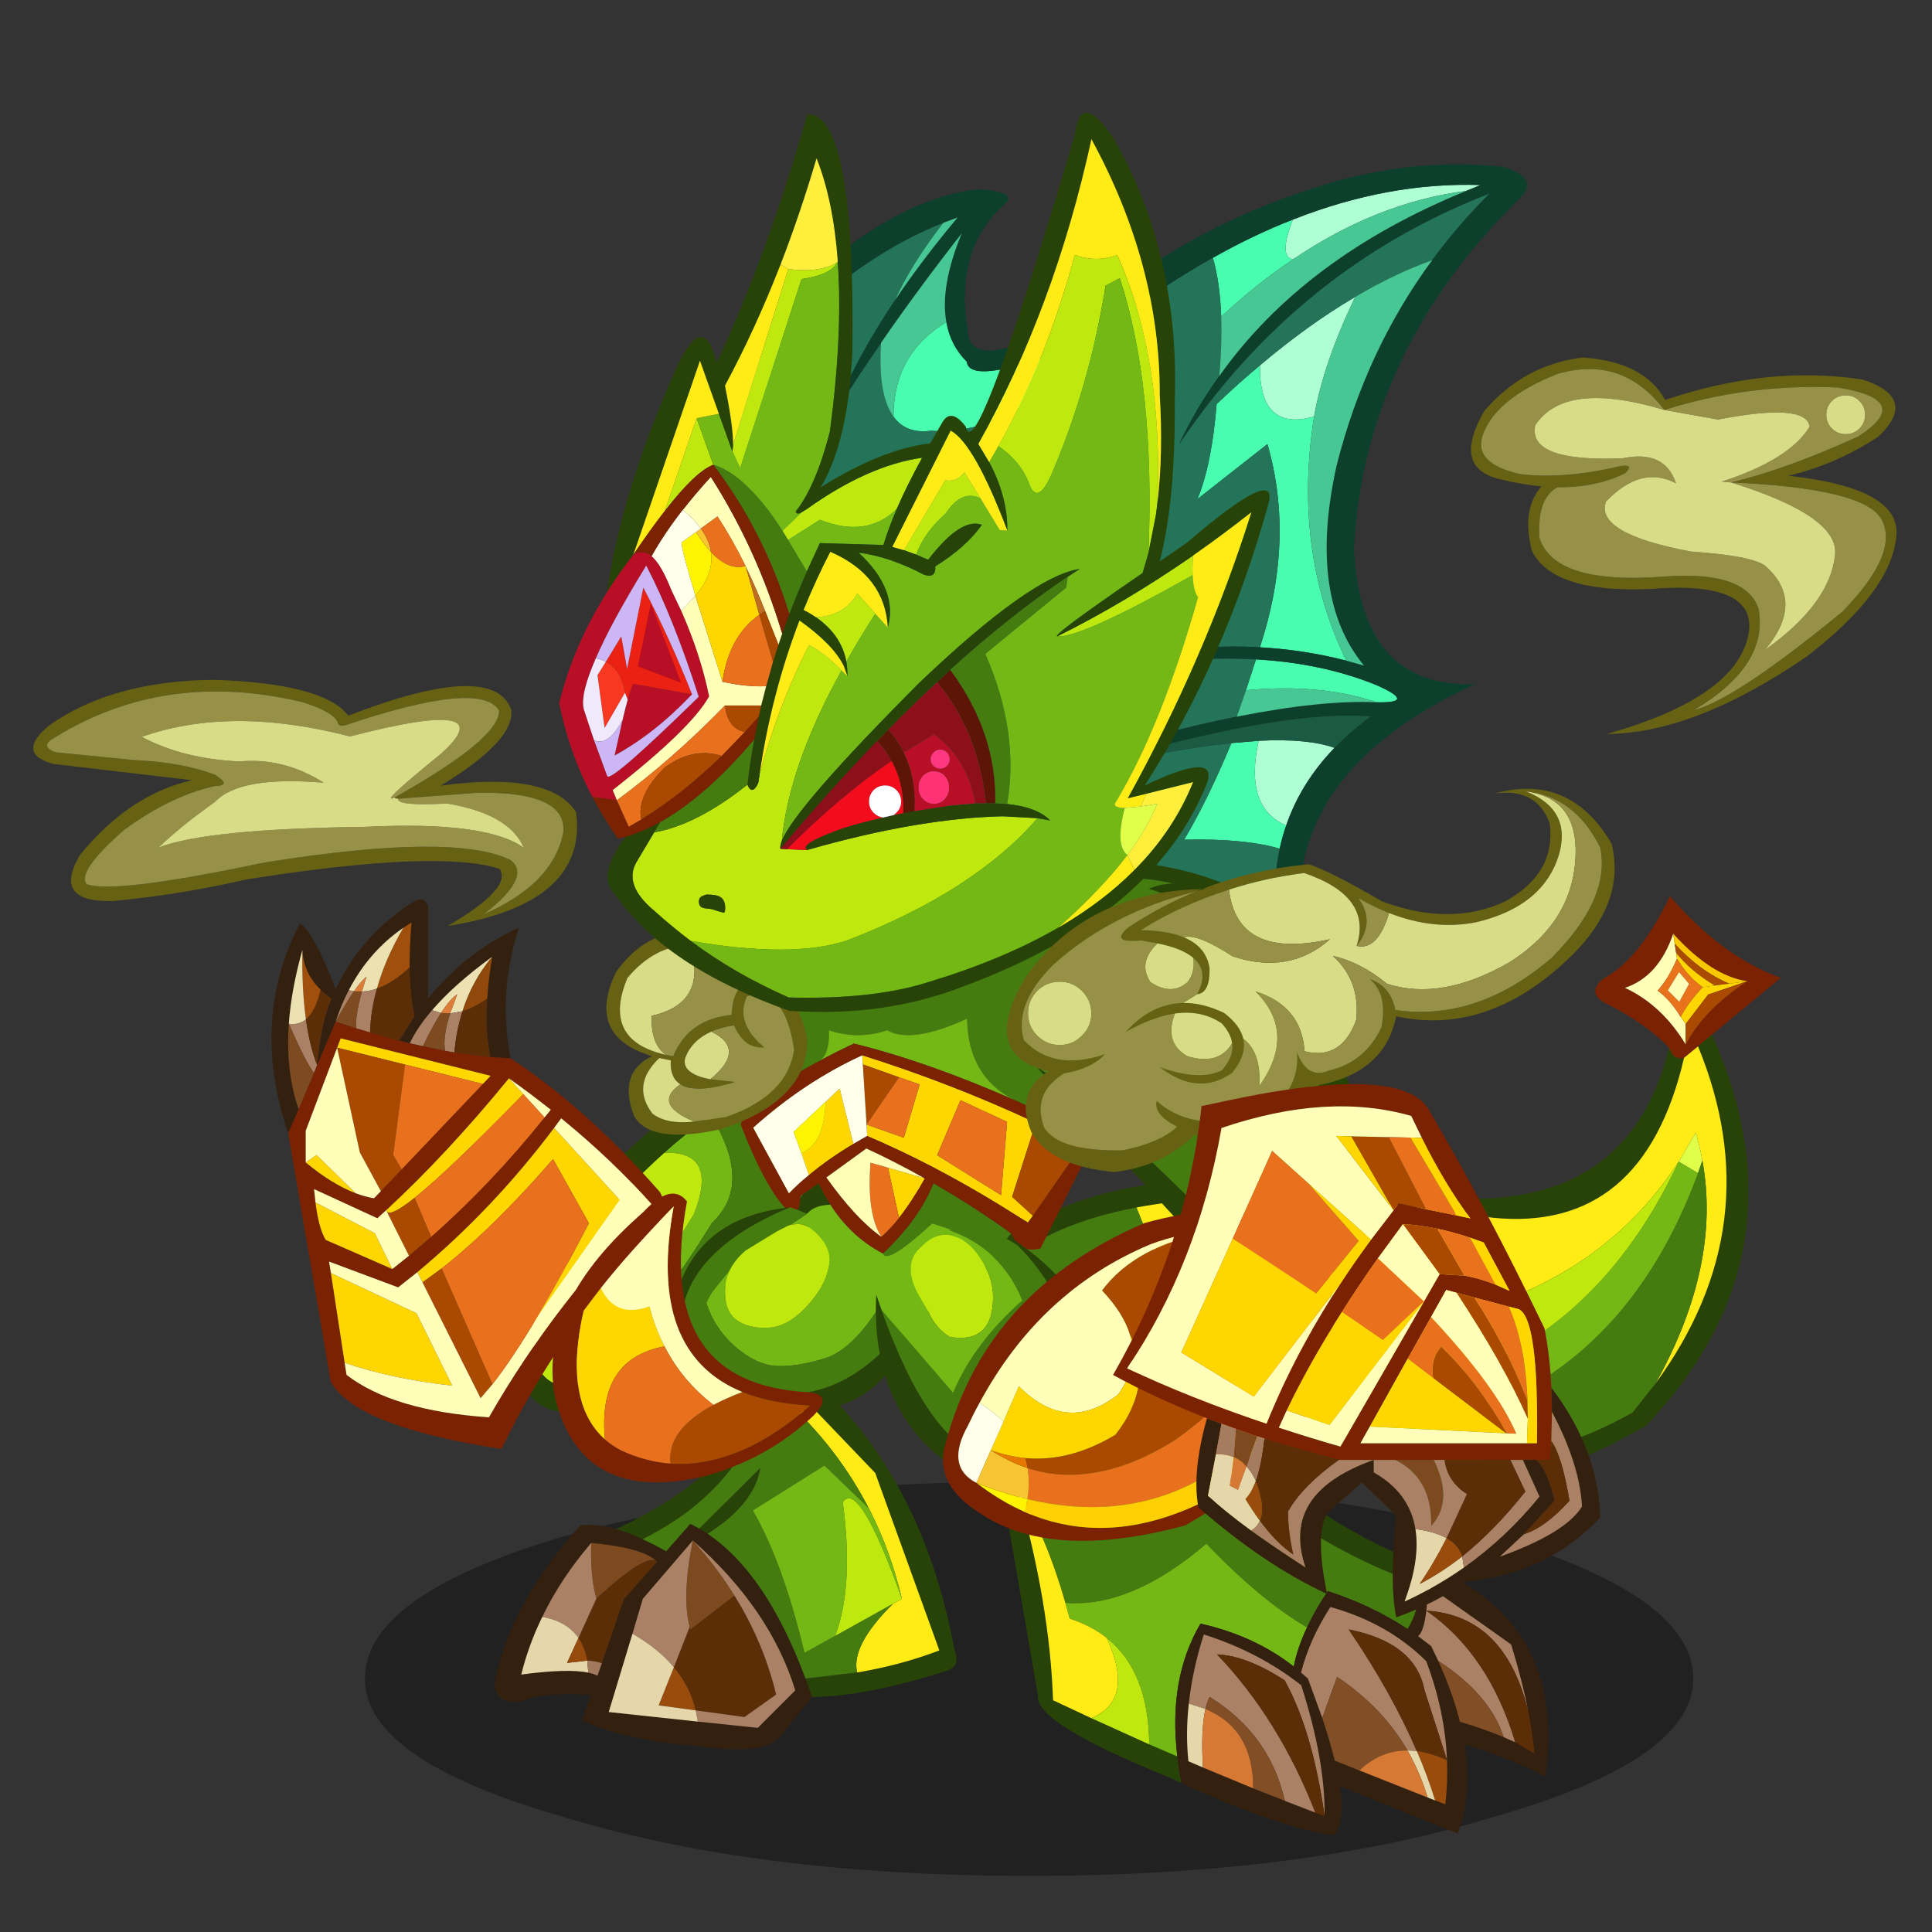 <svg xmlns:ffdec="https://www.free-decompiler.com/flash" xmlns:xlink="http://www.w3.org/1999/xlink" ffdec:objectType="frame" height="90" width="90" xmlns="http://www.w3.org/2000/svg"><rect width="100%" height="100%" fill="#333333" stroke="none"/><use ffdec:characterId="31" height="82.15" transform="translate(-.95 5.25)" width="91.05" xlink:href="#a"/><defs><g id="a" transform="translate(.95 -5.25)"><use ffdec:characterId="1" height="9.8" transform="matrix(1.115 0 0 1.875 16.996 69.012)" width="55.5" xlink:href="#b"/><use ffdec:characterId="6" height="145.25" transform="translate(1.55 14.956) scale(.194)" width="457.3" xlink:href="#c"/><use ffdec:characterId="8" height="140.85" transform="translate(46.45 41.75) scale(.194)" width="188.15" xlink:href="#d"/><use ffdec:characterId="10" height="184" transform="translate(33.55 7.65) scale(.194)" width="193.75" xlink:href="#e"/><use ffdec:characterId="12" height="92.1" transform="translate(23.85 47.9) scale(.194)" width="86.3" xlink:href="#f"/><use ffdec:characterId="14" height="112.4" transform="translate(34.15 40) scale(.194)" width="120.8" xlink:href="#g"/><use ffdec:characterId="16" height="48.75" transform="translate(28.25 43.4) scale(.194)" width="48.25" xlink:href="#h"/><use ffdec:characterId="20" height="215.95" transform="translate(26.05 5.25) scale(.194)" width="170.6" xlink:href="#i"/><use ffdec:characterId="22" height="119.55" transform="translate(46.9 36.75) scale(.194)" width="145.95" xlink:href="#j"/><use ffdec:characterId="24" height="131.95" transform="translate(12.65 41.9) scale(.194)" width="94.25" xlink:href="#k"/><use ffdec:characterId="26" height="133.45" transform="translate(23.05 55.6) scale(.194)" width="110.85" xlink:href="#l"/><use ffdec:characterId="28" height="149.95" transform="translate(40.8 56.4) scale(.194)" width="161.45" xlink:href="#m"/><use ffdec:characterId="30" height="128.05" transform="translate(51.85 50.5) scale(.194)" width="117" xlink:href="#n"/></g><g id="c" transform="translate(0 8.75)"><use ffdec:characterId="3" height="90.4" transform="translate(345.25)" width="102.15" xlink:href="#o"/><use ffdec:characterId="5" height="59.1" transform="translate(0 77.4)" width="130.55" xlink:href="#p"/></g><g id="q" fill-rule="evenodd"><path d="M3.2 12.8Q12.8 1.7 26.8 0q14.75 1 19.8 10.2Q71.45 1.8 94 5.3q13.55 4.4 3.8 13.7-10.2 6.7-21.6 9.4 27.35 3 25.9 14.7-1.35 13.2-21.5 28.7-26.9 18.45-48 18.6 30.9-8.7 34-23.8 2.45-13.2-23.8-11-23.25.95-28.2-9.2-2.55-9.95 2.3-15.45-4.8-.45-10.1-1.75-11.5-2.8-3.6-16.4m17.6 18.35q-4.95 2.5-4.4 12.05 3.45 11.45 30 9.4 19.35-1.45 22.6 7.6 2.6 13.7-15.45 24.45Q63.5 82.1 89.2 61q13.65-14.1 9.4-22-3.85-7.6-36.2-9 13-3.05 30.5-11 13.8-8.8-4.9-11.8-21.5-.95-41.6 5.4Q36.25-.7 20.6 4 6 9.8 2.8 18.6q-2.35 6.85 9 9.4 9.55 1.2 22-1.45 6.1-1.6 3.2 1.25-7 3.45-16.2 3.35" fill="#676213"/><path d="M20.8 31.15q9.2.1 16.2-3.35 2.9-2.85-3.2-1.25-12.45 2.65-22 1.45-11.35-2.55-9-9.4Q6 9.8 20.6 4q15.65-4.7 25.8 8.6Q66.5 6.25 88 7.2q18.7 3 4.9 11.8-17.5 7.95-30.5 11 32.35 1.4 36.2 9 4.25 7.9-9.4 22-25.7 21.1-35.65 23.65Q71.6 73.9 69 60.2q-3.25-9.05-22.6-7.6-26.55 2.05-30-9.4-.55-9.55 4.4-12.05m73.8-17.4q0-1.95-1.35-3.3-1.35-1.35-3.3-1.35-1.95 0-3.3 1.35-1.35 1.35-1.35 3.3 0 1.95 1.35 3.3 1.35 1.35 3.3 1.35 1.95 0 3.3-1.35 1.35-1.35 1.35-3.3M52.8 46.6q14.6 1 17.8 3.4 9.75 8.55 0 20.2 15.55-11.05 16.8-22.8 1.05-9.3-25-17.4l-2.2-.2q16.3-5.3 21.1-13.2-.8-5.8-22-1.7l-12.9-2.3q-23.95-7.2-31 3.7-1.8 8.85 21 7.9 10.1-2.1 12.8 6-8.4-4.4-16.8 4.4-2.75 7.65 20.4 12" fill="#979147"/><path d="M94.6 13.75q0 1.95-1.35 3.3-1.35 1.35-3.3 1.35-1.95 0-3.3-1.35-1.35-1.35-1.35-3.3 0-1.95 1.35-3.3Q88 9.1 89.95 9.1q1.95 0 3.3 1.35 1.35 1.35 1.35 3.3M52.8 46.6q-23.15-4.35-20.4-12 8.4-8.8 16.8-4.4-2.7-8.1-12.8-6-22.8.95-21-7.9 7.05-10.9 31-3.7l12.9 2.3q21.2-4.1 22 1.7-4.8 7.9-21.1 13.2l2.2.2q26.05 8.1 25 17.4-1.25 11.75-16.8 22.8 9.75-11.65 0-20.2-3.2-2.4-17.8-3.4" fill="#d9dc86"/></g><g id="r" fill-rule="evenodd"><path d="M86.85 28.2q25.15-14.1 25-20.8-4.3-7.45-36.6 3.4-2.05.7-2.2-.8-1.45-2.5-8.6-4.7-32.85-7.75-59.2 8.5-3.95 2.1.1 3.6l19.2 1.9q11.2.5 19.1 3.5 4.15 2.6 0 2.7Q33.1 27.8 21.85 36q-11.55 10.1-9 13.1 6.6 2.3 41.05-4.9l2.05-.4q45.25-7.2 58.7-.5 5.1 4.05-6.4 12.95 16.45-7.15 19-19.45 1.2-9.95-20.4-9.7l-19.2 1.45q-1.1-.05-.8-.35M3.75 11Q18.85.25 43.35 0q26.35.85 32.3 8.6 34.7-13.4 39.1-1.5 1.1 7.35-16.9 18.3 26.25-3.5 32.5 6.4 2.85 22-30.8 27.3 15.65-9.2 12.4-13.7-14.4-4.75-60.3 2.45l-.55.1-.45.1Q34.6 51.7 19.25 53.1q-14.9.45-8-11.1 11.85-14.5 26.9-17.9l-33.3-3.9q-9.15-2.45-1.1-9.2" fill="#676213"/><path d="m87.65 28.55 19.2-1.45q21.6-.25 20.4 9.7-2.55 12.3-19 19.45 11.5-8.9 6.4-12.95-13.45-6.7-58.7.5l-2.05.4q-34.45 7.2-41.05 4.9-2.55-3 9-13.1 11.25-8.2 21.8-10.5 4.15-.1 0-2.7-7.9-3-19.1-3.5l-19.2-1.9q-4.05-1.5-.1-3.6Q31.6-2.45 64.45 5.3q7.15 2.2 8.6 4.7.15 1.5 2.2.8 32.3-10.85 36.6-3.4.15 6.7-25 20.8-4.4 2.1 11-10.4 15.5-13.9-21.8-4.2-28.65-7.45-50 .1 10 5.3 23.5 5.9 10.5-1 20.2 5.1-20.2-1.7-26.1 4.6-8.25 5.85-13.6 11 11.25-4.5 49.6-5 29.25-1.45 38.15 5.05-3.45-8.15-18.45-10.65-12.2.65-11.7-1.15" fill="#979147"/><path d="M86.85 28.2q-.3.3.8.35-.5 1.8 11.7 1.15 15 2.5 18.45 10.65-8.9-6.5-38.15-5.05-38.35.5-49.6 5 5.35-5.15 13.6-11 5.9-6.3 26.1-4.6-9.7-6.1-20.2-5.1-13.5-.6-23.5-5.9 21.35-7.55 50-.1 37.3-9.7 21.8 4.2-15.4 12.5-11 10.4" fill="#d9dc86"/></g><g id="s" fill-rule="evenodd"><path d="M161.35 36.4q-5.55-5.9-15.8-11-3.85-2.4 0-5.6 8.7-4.6 16-19.8 12.5 14.5 26.6 19.6l-16.5 13.65-3.35 2.8-3.35 2.75q-2.55.7-3.6-2.4m1-27.4q-3.5 10.3-11.6 13 8.85 4.1 14.6 13.6 4.35-8.35 14.8-15.2-8.55-1.2-17.8-11.4" fill="#7b2203"/><path d="m163.05 13.6.2 1.35V15q-2.1 4.9-4.65 7.65 3.05 2.25 5.55 6.35l1.2 1.65v4.95q-5.75-9.5-14.6-13.6 8.1-2.7 11.6-13l.35 2.4.35 2.2" fill="#ffffb8"/><path d="m162.7 11.4-.35-2.4q9.25 10.2 17.8 11.4l-4.35.6q-7.1-3-13.1-9.6" fill="#f7c700"/><path d="m163.05 13.6-.35-2.2q6 6.6 13.1 9.6l-3.5.45q-5.85-3.55-9.25-7.85" fill="#ab4a01"/><path d="M163.25 15v-.05l-.2-1.35q3.4 4.3 9.25 7.85l-2.9.4q-3.45-2.5-5.75-6.2l-.4-.65" fill="#ffd600"/><path d="M164.15 29q-2.5-4.1-5.55-6.35 2.55-2.75 4.65-7.65l.4.65q2.3 3.7 5.75 6.2-3.7 4.05-5.25 7.15m2-7.95-2.4-2.85-2.7 4.4 2.75 2.75 2.35-4.3" fill="#e9721c"/><path d="m166.15 21.05-2.35 4.3-2.75-2.75 2.7-4.4 2.4 2.85" fill="#ffffb9"/><path d="m165.35 30.65-1.2-1.65q1.55-3.1 5.25-7.15l2.9-.4 3.5-.45 4.35-.6-9.4 3.2-5.4 7.05" fill="#ffd602"/><path d="M165.35 35.6v-4.95l5.4-7.05 9.4-3.2q-10.45 6.85-14.8 15.2" fill="#aa4900"/><path d="M161.35 36.4q1.05 3.1 3.6 2.4-9.8 42.05-46 38.4-53.75-8.5-85.5-2.45Q13 78.6 1.7 88.5L0 84.55q25.3-23.4 93.35-14.15 56.9 11.25 68-34m6.95-.35 3.35-2.8Q195 85.6 156.15 126.8l-.4.4-8 4.35q-30.95 15.1-65.2 5.65l-67.8-21.85-4.95-7.75q22.8 5.25 41.45 11.35 16 5.2 28.9 11.05 37.35 13.7 72.4-6l5.55-7q27.85-38.1 10.2-80.95" fill="#284308"/><path d="m164.95 38.8 3.35-2.75Q185.95 78.9 158.1 117q15.85-28.45 11.25-53.5-.6-3.4-1.6-6.7l-4.1 6.95Q130.85 114 44.5 102.15l-11.05-27.4q31.75-6.05 85.5 2.45 36.2 3.65 46-38.4" fill="#ffec15"/><path d="m163.65 63.75 4.1-6.95q1 3.3 1.6 6.7l-1.05 3-4.65-2.75" fill="#dfff49"/><path d="M9.8 107.6 1.7 88.5Q13 78.6 33.45 74.75l11.05 27.4 6.75 16.75v.05Q32.6 112.85 9.8 107.6m159.55-44.1q4.6 25.05-11.25 53.5l-5.55 7q-35.05 19.7-72.4 6 65.25-1.3 88.15-63.5l1.05-3" fill="#457c10"/><path d="M168.3 66.5q-22.9 62.2-88.15 63.5-12.9-5.85-28.9-11.05v-.05q80.6 12.6 112.4-55.15l4.65 2.75" fill="#73b815"/><path d="m51.25 118.9-6.75-16.75q86.35 11.85 119.15-38.4-31.8 67.75-112.4 55.15" fill="#bfe90e"/></g><g id="t" fill-rule="evenodd"><path d="M137.55 22.85q-3.55-.55-.05-9.55 22.95-9.05 45.1-8.3l-3.45 1.4q-21.4 2.75-41.6 16.45M129.6 48.3q11.65-9.85 22.9-16.45-7.6 15.7-9.9 28.75-13.2 3.7-13-12.3m-.3 90.15q11.85-.6 18.2 1.7-8.1 8.4-11.6 18.65-10.15-4.4-6.6-20.35" fill="#afffd5"/><path d="M137.5 13.3q-3.5 9 .05 9.55-8.75 5.85-17.25 13.75-.3-8.2-2-14.15h.05Q128 17 137.5 13.3M54.3 37.9q1 5.65 4.9 9.5.7 6.55 30.4-5.4-18.75 23.45-39 22-6 .8-9-3.4.05-15.1 12.7-22.7m75.3 78.1q8.45-25.85 1.8-48.8l-16.8 13.2q3.45-8.35 4.6-22.8 5.25-5 10.4-9.3-.2 16 13 12.3-5.1 32.3 7.75 58.6-10.15-2.6-20.75-3.2m-6.85 23 6.55-.55q-3.55 15.95 6.6 20.35-.95 2.7-1.55 5.55-8.6-2.5-22.95-2.15 5.65-9.5 11.35-23.2m3.5-12.7 2.4-7.4q15.85.9 28.75 6.1 10.2 4.45.2 4.2-13.35-4.55-31.35-2.9" fill="#48fcb0"/><path d="M118.3 22.45q1.7 5.95 2 14.15.2 6.45-.45 14.25-5.55 7.7-9.65 16.35Q138.8 24.8 184.8 7q-7.4 7.35-13.5 15.6l-.35.45q-9.1 3.25-18.45 8.8-11.25 6.6-22.9 16.45-5.15 4.3-10.4 9.3-1.15 14.45-4.6 22.8l16.8-13.2q6.65 22.95-1.8 48.8h-.1q-28.15-1.6-59.6 11 33.2-9.6 58.75-8.1l-2.4 7.4-2.2 6.35q-17.75 3.55-40.85 10.6l-1.9 3.5-3.2 1 3.05-.75.2-.05q24.9-6.25 41.4-7.95-5.7 13.7-11.35 23.2 14.35-.35 22.95 2.15-1.9 8.85-.75 19Q18.15 169 .9 56.95q25.3-32.15 52.7-42.9-7.75 10-11.6 18.55-9.75 14.55-15 28 5.35-8.65 11.6-17.65-.75 12.5 3 17.65 3 4.2 9 3.4 20.25 1.45 39-22 14.5-11.6 28.7-19.55" fill="#237458"/><path d="M179.15 6.4 182.6 5q-22.15-.75-45.1 8.3-9.5 3.7-19.15 9.15h-.05Q104.1 30.4 89.6 42q-29.7 11.95-30.4 5.4-3.9-3.85-4.9-9.5-1.55-8.6 3.7-21.3Q47.5 30 38.75 42.7l-.15.25q-6.25 9-11.6 17.65 5.25-13.45 15-28 6.5-9.65 15-19.8l-3.4 1.25Q26.2 24.8.9 56.95L0 50.6Q33.6 9.05 62 6q10.35.7 5.8 4-11.45 10.8-8.4 29.6-.1 12.3 30.8-5 22.15-19.8 55.8-30 21.3-6.2 42-4 9.3 2.9 3.6 8-36.9 36.4-39.4 83.6 1.55 33.8 29.2 32.6-46.3 21.15-41.95 59.2l-5.85-.65q-1.15-10.15.75-19 .6-2.85 1.55-5.55 3.5-10.25 11.6-18.65 3.85-4 8.7-7.55-23.6-1.85-74.9 14.15l1.9-3.5q23.1-7.05 40.85-10.6 20.4-4.05 33.55-3.45 10 .25-.2-4.2-12.9-5.2-28.75-6.1-25.55-1.5-58.75 8.1 31.45-12.6 59.6-11h.1q10.6.6 20.75 3.2l4.25 1.2q-13.6-16.45-6.6-48 7-27.7 22.95-49.35l.35-.45q6.1-8.25 13.5-15.6-46 17.8-74.6 60.2 4.1-8.65 9.65-16.35Q140.1 22.3 179.15 6.4" fill="#0d3f2d"/><path d="M137.55 22.85q20.2-13.7 41.6-16.45-39.05 15.9-59.3 44.45.65-7.8.45-14.25 8.5-7.9 17.25-13.75m14.95 9q9.35-5.55 18.45-8.8Q155 44.7 148 72.4q-7 31.55 6.6 48l-4.25-1.2q-12.85-26.3-7.75-58.6 2.3-13.05 9.9-28.75m-98.9-17.8L57 12.8q-8.5 10.15-15 19.8 3.85-8.55 11.6-18.55m-15 28.9.15-.25Q47.5 30 58 16.6q-5.25 12.7-3.7 21.3-12.65 7.6-12.7 22.7-3.75-5.15-3-17.65m85.45 89.7 2.2-6.35q18-1.65 31.35 2.9-13.15-.6-33.55 3.45" fill="#46c793"/><path d="m81.35 146.95-.05-.2q51.3-16 74.9-14.15-4.85 3.55-8.7 7.55-6.35-2.3-18.2-1.7l-6.55.55q-16.5 1.7-41.4 7.95" fill="#1b5b44"/></g><g id="u" fill-rule="evenodd"><path d="M11.3 85.75q16.6-15.4 32.35-41.05 6.05-15.25-7.1-14.8 5.35-4.8 11.2-8.95 10.2 16.55.3 25.75-12.85 20.95-28.6 37.6l-5.7 1.9-2.45-.45" fill="#73b815"/><path d="M36.55 29.9q13.15-.45 7.1 14.8Q27.9 70.35 11.3 85.75q-8.1-2.5-5.85-16.85 13.2-23.05 31.1-39" fill="#bfe90e"/><path d="m11.3 85.75 2.45.45 5.7-1.9q27.05-10.65 55.6-51.6 5.5-26.75-14.6-19.8-6.6 3.65-12.7 8.05-5.85 4.15-11.2 8.95-17.9 15.95-31.1 39Q3.2 83.25 11.3 85.75M77.25 41.9Q9.35 117.4.3 79.4-4.45 48.6 62.45 1.9q38.55-10.8 14.8 40" fill="#284308"/><path d="M19.45 84.3q15.75-16.65 28.6-37.6 9.9-9.2-.3-25.75 6.1-4.4 12.7-8.05 20.1-6.95 14.6 19.8-28.55 40.95-55.6 51.6" fill="#457c10"/></g><g id="v" fill-rule="evenodd"><path d="M6.95 57.4Q-3.35 23.45 20 10.8q82.1-12.85 95-.6 9.45 6.4-33.2 54.4-7.25-3.55-14.15-6.6-11.3-5.7-11.45-19.6-13.4 6.15-19.2 2.8-7 2.35-14 0 .2 5.6-2.2 7.35l-.5.25q-8.65 4.6-13.35 8.6M62.6 95.25q-3.2-4.2-14.8-7.65-10.9 10-11.8 7.2 8.8-8.4 12.1-16.85 9.45 5.4 18.7 12.05l-4.2 5.25" fill="#457c10"/><path d="M20.8 48.55q2.4-1.75 2.2-7.35 7 2.35 14 0 5.8 3.35 19.2-2.8.15 13.9 11.45 19.6-21-9.25-38.65-13.6-4.5 2.1-8.2 4.15M17.05 86.3q1.65-3.1 6.35-3.2 4.9 7.7 12.6 11.7.9 2.8 11.8-7.2 11.6 3.45 14.8 7.65-28.15 32.95-45.55-8.95" fill="#73b815"/><path d="M32.05 63.85 41 67l3.8-12.8-4.95-1.7-8.7-3.1-.15-2.2q21.45 6.75 41.7 16.2L67 81.2l5 4.55-1.2 1.65-6.65-4.15Q47.65 73.15 32.2 66.6l-.15-2.75m33.75-.65L54.6 58 49 71.2l15.35 9.6 1.45-17.6m-43.6-4.8 3.4-3.2 3.3 13.3q-6.05 3.6-10.7 7.5l-1.8-5.25q5.55-2.4 5.8-12.35m23.75 18.35.1.05q-3.15 5.6-6.2 9.45L37.2 74.2l8.75 2.55" fill="#ffd600"/><path d="m72 85.75-5-4.55 5.7-17.8q5.6 2.6 11.1 5.4L72 85.75M31.15 49.4l8.7 3.1-7.8 11.35-.9-14.45" fill="#aa4900"/><path d="m32.05 63.85.15 2.75-3.3 1.9-3.3-13.3-3.4 3.2-7.65 7.2 1.85 5.15L18.2 76q-2.65 2.15-4.8 4.4L4.8 64.6Q17.2 53.5 31 47.2l.15 2.2.9 14.45" fill="#ffffeb"/><path d="M6.95 57.4q4.7-4 13.35-8.6l.5-.25q3.7-2.05 8.2-4.15Q46.65 48.75 67.65 58q6.9 3.05 14.15 6.6l2.95 1.45L87 67.2 73.8 93.6q-3.45.9-5.45-1.1-.95-.95-1.55-2.5-9.25-6.65-18.7-12.05Q44.8 86.4 36 94.8q-7.7-4-12.6-11.7-1.6-2.45-2.85-5.2L16.2 81l-.3 2.5q-.7 2.2-2.9.9-5.2-5.15-11.2-20.6.65-1.85 2.5-3.9l2.65-2.5m25.25 9.2q15.45 6.55 31.95 16.65l6.65 4.15 1.2-1.65L83.8 68.8q-5.5-2.8-11.1-5.4Q52.45 53.95 31 47.2 17.2 53.5 4.8 64.6l8.6 15.8q2.15-2.25 4.8-4.4 4.65-3.9 10.7-7.5l3.3-1.9m13.75 10.15q-6.9-3.9-13.95-7.15l-9.6 6.95q7 9.85 13.2 14.25 2.1-1.85 4.25-4.55 3.05-3.85 6.2-9.45l-.1-.05" fill="#7b2203"/><path d="M81.8 64.6q42.65-48 33.2-54.4-12.9-12.25-95 .6Q-3.35 23.45 6.95 57.4L4.3 59.9Q-8.8 18.2 18 8.4q67.5-15.35 99.4-2.6 14.5 9.85-32.65 60.25L81.8 64.6M68.35 92.5Q34.9 136.05 13 84.4q2.2 1.3 2.9-.9l1.15 2.8q17.4 41.9 45.55 8.95L66.8 90q.6 1.55 1.55 2.5" fill="#284308"/><path d="M22.2 58.4q-.25 9.95-5.8 12.35l-1.85-5.15 7.65-7.2" fill="#fff400"/><path d="m39.85 52.5 4.95 1.7L41 67l-8.95-3.15 7.8-11.35M65.8 63.2l-1.45 17.6L49 71.2 54.6 58l11.2 5.2M39.85 86.25q-2.15 2.7-4.25 4.55Q32.05 85.3 33 73l4.2 1.2 2.65 12.05" fill="#e9711d"/><path d="M35.6 90.8q-6.2-4.4-13.2-14.25L32 69.6q7.05 3.25 13.95 7.15L37.2 74.2 33 73q-.95 12.3 2.6 17.8" fill="#fffeb7"/></g><g id="w" fill-rule="evenodd"><path d="M30.65 2.5q7.3 4.05 8.65 9.8 7.1 3.5 8.95 13.7.05 14.55-20.6 21.4-17 3.8-21-3.1-4-10.5 4.35-14.4-16-4.75-8.75-20.1 10.3-14.7 28.4-7.3m-10.55.75q-8.45 0-15.05 7.85-6.3 15 9.3 18.5l1.7.3q3.65-8.9 14-9.9.35-8.3 6.3-8.4-.3-2.4-4.9-5.2Q25.4 3.25 20.1 3.25m1 42.35 7.55-1.1q14.8-5 16.4-16.2-2.3-15.35-11.3-12.8-3 6.35 4.2 12.3-4.8.45-7.3-5.3-3.15.45-5.45 1.5-4.55 2-6.25 6.2-1.15 3.85 6 5.25l5.9.65q-9.45 2.9-13.1.55-2.55-1.6-2.3-5.75l-2.75-.55q-6.85 6.5-1.65 13.35 3.45 2.65 10.05 1.9" fill="#676213"/><path d="M14.35 29.6q-15.6-3.5-9.3-18.5 6.6-7.85 15.05-7.85 4.3 13.95-9.25 16.95-.2 6.95 3.5 9.4M25.2 24q8.55 4.2-.25 11.45-7.15-1.4-6-5.25 1.7-4.2 6.25-6.2m-7.45 12.65q-6.8 4.75 3.35 8.95-6.6.75-10.05-1.9-5.2-6.85 1.65-13.35l2.75.55q-.25 4.15 2.3 5.75" fill="#d9dc86"/><path d="M20.1 3.25q5.3 0 11.35 3.15 4.6 2.8 4.9 5.2-5.95.1-6.3 8.4-10.35 1-14 9.9l-1.7-.3q-3.7-2.45-3.5-9.4 13.55-3 9.25-16.95M25.2 24q2.3-1.05 5.45-1.5 2.5 5.75 7.3 5.3-7.2-5.95-4.2-12.3 9-2.55 11.3 12.8-1.6 11.2-16.4 16.2l-7.55 1.1q-10.15-4.2-3.35-8.95 3.65 2.35 13.1-.55l-5.9-.65q8.8-7.25.25-11.45" fill="#979147"/></g><g id="x"><path d="M141.5 105.65q1.6-40.2-6.9-65.9l-3.4 1.8q-3.7 23.05-12.2 43.4-3.8 9.7-6 4.6-1.9-5.6-7.55-9.5 11.4-20.2 18.35-45.9 5.1 1.9 10.2 0 11.1 24.95 9.65 59.5l-.35 2.85-1.8 9.15M101.15 92.6q-4.5-2.2-8.35 3.65-5.1 4.5-7.1 9.85l-2.9-1.05 9.9-16.8q2.65.55 4.6-1.9l3.85 6.25M75.9 120.3q-3.8 5.9-6.95 11.5-1.2-6.4-7.3-10.65 6.8-.3 9.95-5.7l4.3 4.85m-8.1 13.6q-12.65 22.95-14.35 40.95-.45 1.2-.35 1.9l1.6.1 4.8.2q26.75-7.65 47-8.1l8.35.45Q99.65 187 69 198.8q-13.3 4.3-37.45.05-4.65-3.5-8.95-7.4-7.25-6.15-4-11.6l4.2-7.05q10.1-1.7 22.4-11.45 1.1 2.7 2.6-.4l.35-2.3q4.55-16.6 11.85-30.8 3.65 1.85 7.8 6.05m84.3-22.85q-26.65 15.05-32.5 14.7 16.3-8.1 32.6-19.4-.2 2.65-.1 4.7M41.6 81.35l.15-1.6L55 37.55q7.75 1 11.85-1.7-1.55 3.1-8.65 4.1l-14.75 45.4-1.85-4M58.15 96l1.35-.85q14.65-10.45 27.65-12.3-3.65 6.65-6.1 12.3-7.2 7.05-18.45 2.6l-7.65 4.85-1.35-2.2 4.55-4.4M33 73.35l4 11.2q-4.25 1.55-11.65 11.1L33 73.35m1 114.95q-.45.4-.45 1.15 0 1.5 1.6 1.6 1.55.1 2.75.6l1.6.45q.35 0 .35-1.15 0-2-1.3-2.7-.95-.5-3.05-.5h-.15l-.35.1-.7.3-.3.15" fill="#bfe90e" fill-rule="evenodd"/><path d="M105.45 80.05q5.65 3.9 7.55 9.5 2.2 5.1 6-4.6 8.5-20.35 12.2-43.4l3.4-1.8q8.5 25.7 6.9 65.9l-.45 1.6-.95 3.25-.4.3q-21.45 14.7-20.1 14.95 5.85.35 32.5-14.7.15 3.8 1.3 5.3-8.8 31.1-20 49.6-.15.95 2.4 1-2.4 9.05.65 11.3-6.3 8.3-16.55 17.4-13.15 7.6-30.9 13-13.45 4.35-33.9 3.8-12.75-5.6-23.55-13.6Q55.7 203.1 69 198.8q30.65-11.8 45.85-29.4l3.05.55q-3.2-3.25-10.35-3.95 3-17.25-5.25-36.05l19.4-15.9.4-2.6 2.9-1.9q-11.65 1.7-38.6 27.4-29.75 29.9-32.95 37.9 1.7-18 14.35-40.95l1.4 1.45q.05-1.85-.25-3.55 3.15-5.6 6.95-11.5l3 3.35q2.55-9.15-7-18 7.35.9 15.7 5.3 2.9.95 2.7-2 7.45-4.65 11.2-10-5.05-1.85-12.9 8.4l-2.9-1.25q2-5.35 7.1-9.85 3.85-5.85 8.35-3.65l4.65 7.65 1.8.1q.1-8.1-4.35-16.45l2.2-3.85m-67.1-7.75 3.25 9.05 1.85 4 14.75-45.4q7.1-1 8.65-4.1l.05-.05v.05q1.2 17.3-1.9 40.7-3.35 13.05-8.2 19.2.15.85 1.35.25l-4.55 4.4q-4.2-6.6-8.3-10.5-4.2-4.1-8.3-5.35l-4-11.2 5.35-1.05m42.7 22.85q-2 4.65-3.2 8.65l-15.25-.45-3.15 6.8-4.5-7.55 7.65-4.85q11.25 4.45 18.45-2.6" fill="#73b815" fill-rule="evenodd"/><path d="m141.5 105.65 1.8-9.15.35-2.85q1.4-11.75.55-25.9.1-31.1-16.4-61.4-8.85 40.6-27.15 73.2l2.6 4.35q4.45 8.35 4.35 16.45-7.95-20.95-13.6-24l-14 27.9 2.8.8 2.9 1.05 2.9 1.25q7.85-10.25 12.9-8.4-3.75 5.35-11.2 10 .2 2.95-2.7 2-8.35-4.4-15.7-5.3 9.55 8.85 7 18-.7-12.5-13.8-18.2-3.5 6.8-6.4 13.95 1.6.8 2.95 1.75 6.1 4.25 7.3 10.65.3 1.7.25 3.55l-.85-2.45q-2.5-5.15-10.65-10.95-6.7 17.45-9.55 36.7l-.35 2.3q-1.5 3.1-2.6.4.6-5.45 1.65-10.9l1.1-5.5.55-2.6 1.2-4.65 1.65-5.9 1.3-4.05.9-2.65 1.7-4.75q1.95-5.1 4.2-10.2l3.15-6.8 15.25.45q1.2-4 3.2-8.65 2.45-5.65 6.1-12.3-13 1.85-27.65 12.3l-1.35.85q-1.2.6-1.35-.25 4.85-6.15 8.2-19.2 3.1-23.4 1.9-40.7v-.05q-1.05-14.6-5.1-24.85-3.95 13.35-8.65 25.5Q47.1 52 39.8 65.55q2 9.7 1.95 14.2l-.15 1.6-3.25-9.05-4.55-12.75-16 46.6q-3.45 4.4-6.3 8.95Q15 90.7 28.2 61.15q6.5-14.05 9.6-1.05Q50.1 33.75 59.6.35q11.55-.2 10.8 57-1 21.55-7.6 32.6 14.65-9.2 26.3-10.55l2.9-5.05q2.1-3.55 5.6 1 .3 1.3.95 1.25 4.4-.8 25.25-71.25 1.3-10.95 9.2.6 16.1 28.1 14.8 63.6.2 23.45-3.6 38.2l6.4-4.4q21.85-18.7 19.8-9.8-10.5 38-29.8 68 18.15-8.65 14.8-.2-12.6 31.35-57.7 48.2-19.5 7.75-42.5 6.1-29.9-10.65-41.8-28-4.5-4.5 2.5-13.75 4.15-1.25 8.4-3.6l-1.5 2.5-4.2 7.05q-3.25 5.45 4 11.6 4.3 3.9 8.95 7.4 10.8 8 23.55 13.6 20.45.55 33.9-3.8 17.75-5.4 30.9-13 10.65-6.2 18.25-13.85 9.35-9.4 14.05-21.05l-11.2 2.8-4.5 1.1q18.8-34 29.7-68.7-7 5.5-14 10.4-16.3 11.3-32.6 19.4-1.35-.25 20.1-14.95l.4-.3.95-3.25.45-1.6m-88.05 69.2q3.2-8 32.95-37.9 26.95-25.7 38.6-27.4l-2.9 1.9q-13.7 9.2-28.2 22.35l-3.15 2.95q-5.8 5.35-11.7 11.35l-2.7 2.75q-11.4 11.8-23.25 25.9-.1-.7.35-1.9m54.1-8.85q7.15.7 10.35 3.95l-3.05-.55-8.35-.45q-20.25.45-47 8.1-2.05-1.5 8.8-5.3 4.5-1.4 9.45-2.5h.5q1.15 0 2.1-.6l2.25-.45 2.7-.5 8.6-1.35 6-.5 2.55-.05h2.25l2.85.2M34 188.3l.3-.15.7-.3.35-.1h.15q2.1 0 3.05.5 1.3.7 1.3 2.7 0 1.15-.35 1.15l-1.6-.45q-1.2-.5-2.75-.6-1.6-.1-1.6-1.6 0-.75.45-1.15" fill="#284308" fill-rule="evenodd"/><path d="M143.65 93.65q1.45-34.55-9.65-59.5-5.1 1.9-10.2 0-6.95 25.7-18.35 45.9l-2.2 3.85-2.6-4.35q18.3-32.6 27.15-73.2 16.5 30.3 16.4 61.4.85 14.15-.55 25.9m-36.05 6.7-1.8-.1-4.65-7.65-3.85-6.25q-1.95 2.45-4.6 1.9l-9.9 16.8-2.8-.8 14-27.9q5.65 3.05 13.6 24m-28.7 23.3-3-3.35-4.3-4.85q-3.15 5.4-9.95 5.7-1.35-.95-2.95-1.75 2.9-7.15 6.4-13.95 13.1 5.7 13.8 18.2m-9.7 11.7-1.4-1.45q-4.15-4.2-7.8-6.05-7.3 14.2-11.85 30.8 2.85-19.25 9.55-36.7 8.15 5.8 10.65 10.95l.85 2.45m50.7 60.3q10.25-9.1 16.55-17.4l1.7 3.55q-7.6 7.65-18.25 13.85m15.9-28.7q-2.55-.05-2.4-1 11.2-18.5 20-49.6-1.15-1.5-1.3-5.3-.1-2.05.1-4.7 7-4.9 14-10.4-10.9 34.7-29.7 68.7l4.5-1.1-1.4 3.05-3.8.35m-118-60.8 16-46.6 4.55 12.75L33 73.35l-7.65 22.3q-3.45 4.4-7.55 10.5m23.95-26.4q.05-4.5-1.95-14.2Q47.1 52 53.15 36.45l1.85 1.1-13.25 42.2" fill="#ffec15" fill-rule="evenodd"/><path d="m122.1 111.45-.4 2.6-19.4 15.9q8.25 18.8 5.25 36.05l-2.85-.2q.35-16.95-10.8-32 14.5-13.15 28.2-22.35m-62.65-1.3q-2.25 5.1-4.2 10.2-6-19.65-18.25-35.8 4.1 1.25 8.3 5.35 4.1 3.9 8.3 10.5l1.35 2.2 4.5 7.55m-12.6 40.3q-1.05 5.45-1.65 10.9-12.3 9.75-22.4 11.45l1.5-2.5q10.95-6.15 22.55-19.85" fill="#457c10" fill-rule="evenodd"/><path d="m90.75 136.75 3.15-2.95q11.15 15.05 10.8 32h-2.25q-1.8-17.15-11.7-29.05m-11.7 11.35q2.25 2.6 3.7 5.55 3.05 6.2 2.55 14.05l-2.7.5q.3-6.9-2.8-12.55-1.4-2.55-3.45-4.8l2.7-2.75" fill="#5d1605" fill-rule="evenodd"/><path d="M7.95 164.3Q2.25 153.35 0 141.75q3.4-13.7 11.2-26.15l.3-.5q2.85-4.55 6.3-8.95 2.2-1.5 4.4.35 2.35 2.05 4.7 8.05l2.4 5.05q4.65 10.5 6.7 20.55-4.3 7.75-23.15 22.5l1 2.45-5.9-.8m85.15-10.65q-.7-.7-1.6-.7-.95 0-1.6.7-.7.65-.7 1.6 0 .95.7 1.6.65.65 1.6.65.9 0 1.6-.65.65-.65.65-1.6 0-.95-.65-1.6m-.55 5.6q-1.05-1.1-2.6-1.1-1.5 0-2.6 1.1-1.05 1.15-1.05 2.8t1.05 2.75q1.1 1.15 2.6 1.15 1.55 0 2.6-1.15 1.05-1.1 1.05-2.75t-1.05-2.8m-9.8-5.6 7.25-4.4q7.95 5.8 9.9 16.6l-6 .5-8.6 1.35q.5-7.85-2.55-14.05m-66.3-12.7q.65-2.3 1.25-3.8l14.2 2.5q-8.95 9.45-18.6 14.7l1.9-8.5q.65-2.8 1.25-4.9m2.45-8 3.1-15 7.25 18.9-10.35-3.9M8.8 131q-3.8 8.65-2.9 12.25l2.45 7.4 3.2 8.7q1.05 1.35 21.95-19.1-6.1-19-12.6-31.5Q12.5 122.4 8.8 131" fill="#b80f27" fill-rule="evenodd"/><path d="M93.1 153.65q.65.65.65 1.6 0 .95-.65 1.6-.7.65-1.6.65-.95 0-1.6-.65-.7-.65-.7-1.6 0-.95.7-1.6.65-.7 1.6-.7.9 0 1.6.7" fill="#ff3680" fill-rule="evenodd"/><path d="M92.55 159.25q1.05 1.15 1.05 2.8t-1.05 2.75q-1.05 1.15-2.6 1.15-1.5 0-2.6-1.15-1.05-1.1-1.05-2.75t1.05-2.8q1.1-1.1 2.6-1.1 1.55 0 2.6 1.1" fill="#ff3276" fill-rule="evenodd"/><path d="m102.45 165.8-2.55.05q-1.95-10.8-9.9-16.6l-7.25 4.4q-1.45-2.95-3.7-5.55 5.9-6 11.7-11.35 9.9 11.9 11.7 29.05m-26.1-14.95q2.05 2.25 3.45 4.8-12.55 8.6-25.1 21.2l-1.6-.1q11.85-14.1 23.25-25.9" fill="#8d0f19" fill-rule="evenodd"/><path d="M136.45 178.25q-3.05-2.25-.65-11.3l3.8-.35 4-.65q-2.4 5.9-7.15 12.3" fill="#dfff49" fill-rule="evenodd"/><path d="M136.45 178.25q4.75-6.4 7.15-12.3l-4 .65 1.4-3.05 11.2-2.8q-4.7 11.65-14.05 21.05l-1.7-3.55" fill="#ffef3b" fill-rule="evenodd"/><path d="M53.15 36.45q4.7-12.15 8.65-25.5 4.05 10.25 5.1 24.85l-.05.05q-4.1 2.7-11.85 1.7l-1.85-1.1" fill="#ffef3d" fill-rule="evenodd"/><path d="m53.55 125.1-.9 2.65-3.2-8.1q-2.25-5.7-4.65-10.65l-.05-.15q-3.25-6.6-6.75-11.9l-4 2.9q-1.65-2.25-4.3-4.5 3.05-3.9 6.7-7.9 11.05 17.3 17.15 37.65m-3.85 12.6-1.2 4.65h-8.7Q27.2 155.3 13.85 165.1l-1-2.45Q31.7 147.9 36 140.15q-2.05-10.05-6.7-20.55l3.4-3.6 6.5 20.65q6 1.3 10.5 1.05" fill="#ffffb9" fill-rule="evenodd"/><path d="m44.75 108.85.05.15 3.25 11.55q-7.3 5.15-8.85 16.1L32.7 116q4.5-5.35 3.75-10.5 4.25 4.5 8.3 3.35" fill="#ffd600" fill-rule="evenodd"/><path d="m15.9 173.9-1.8.45q-3.45-4.95-6.15-10.05l5.9.8 2.85 6.35 3-1.75q9.85-6.05 19.3-15.25l5.55-5.75 3.4-3.75-1.1 5.5q-11.6 13.7-22.55 19.85-4.25 2.35-8.4 3.6m39.35-53.55-1.7 4.75q-6.1-20.35-17.15-37.65-3.65 4-6.7 7.9-4.45 5.7-7.5 11.15-2.2-1.85-4.4-.35 4.1-6.1 7.55-10.5 7.4-9.55 11.65-11.1 12.25 16.15 18.25 35.8" fill="#7b2203" fill-rule="evenodd"/><path d="M32.7 116q-3.5-11.55-3.3-12.85l3.45-2.45q1.8 2.9 3.6 4.8.75 5.15-3.75 10.5" fill="#fff400" fill-rule="evenodd"/><path d="M34 99.85q2.05 2.8 2.45 5.65-1.8-1.9-3.6-4.8l1.15-.85" fill="#f8c531" fill-rule="evenodd"/><path d="m51.35 131.8-1.65 5.9q-4.5.25-10.5-1.05 1.55-10.95 8.85-16.1l3.3 11.25M34 99.85l4-2.9q3.5 5.3 6.75 11.9-4.05 1.15-8.3-3.35-.4-2.85-2.45-5.65M13.85 165.1q13.35-9.8 25.95-22.75.65 5.5 4.75 6.35L39 154.45q-6.85-2.2-13.7 2.8-6.8 6.8-5.6 12.45l-3 1.75-2.85-6.35" fill="#e9711d" fill-rule="evenodd"/><path d="M22.2 106.5q3.05-5.45 7.5-11.15 2.65 2.25 4.3 4.5l-1.15.85-3.45 2.45q-.2 1.3 3.3 12.85l-3.4 3.6-2.4-5.05q-2.35-6-4.7-8.05" fill="#ffffeb" fill-rule="evenodd"/><path d="m30.3 137.25-1.05-.4 1.05.4m1.6 2.4-14.2-2.5q-.6 1.5-1.25 3.8l-.65-1.7q-.9-5.45-4.6-7.4l3.7-6.1 1.4 7.8 3.9-19.5q6.15 11.65 11.7 25.6m-13-6.7 10.35 3.9-7.25-18.9-3.1 15" fill="#eb2114" fill-rule="evenodd"/><path d="M11.2 131.85q3.7 1.95 4.6 7.4l-4.9 8.5-1.7-12.7 2-3.2" fill="#f93821" fill-rule="evenodd"/><path d="m15.8 139.25.65 1.7q-.6 2.1-1.25 4.9-3.45 6.45-6.85 4.8l-2.45-7.4Q5 139.65 8.8 131q1.3.25 2.4.85l-2 3.2 1.7 12.7 4.9-8.5" fill="#f0e9fc" fill-rule="evenodd"/><path d="M31.9 139.65q-5.55-13.95-11.7-25.6l-3.9 19.5-1.4-7.8-3.7 6.1q-1.1-.6-2.4-.85 3.7-8.6 12.1-22.25 6.5 12.5 12.6 31.5-20.9 20.45-21.95 19.1l-3.2-8.7q3.4 1.65 6.85-4.8l-1.9 8.5q9.65-5.25 18.6-14.7" fill="#cdb6f5" fill-rule="evenodd"/><path d="m52.65 127.75-1.3 4.05-3.3-11.25q.65-.5 1.4-.9l3.2 8.1m-4.15 14.6-.55 2.6-3.4 3.75q-4.1-.85-4.75-6.35h8.7M19.7 169.7q-1.2-5.65 5.6-12.45 6.85-5 13.7-2.8-9.45 9.2-19.3 15.25" fill="#aa4900" fill-rule="evenodd"/><path d="M44.8 109q2.4 4.95 4.65 10.65-.75.4-1.4.9L44.8 109" fill="#be6d20" fill-rule="evenodd"/><path d="m82.6 168.2-2.25.45.6-.55q1.15-1.1 1.15-2.7t-1.15-2.75q-1.1-1.1-2.7-1.1t-2.75 1.1q-1.1 1.15-1.1 2.75t1.1 2.7q.95.95 2.25 1.15-4.95 1.1-9.45 2.5-10.85 3.8-8.8 5.3l-4.8-.2q12.55-12.6 25.1-21.2 3.1 5.65 2.8 12.55" fill="#f30c1c" fill-rule="evenodd"/><path d="M77.75 169.25q-1.3-.2-2.25-1.15-1.1-1.1-1.1-2.7t1.1-2.75q1.15-1.1 2.75-1.1t2.7 1.1q1.15 1.15 1.15 2.75t-1.15 2.7l-.6.55-2.6.6" fill="#fff" fill-rule="evenodd"/><path d="m29.25 136.85 1.05.4m-11.4-4.3 10.35 3.9-7.25-18.9-3.1 15z" fill="none" stroke="red" stroke-linecap="round" stroke-linejoin="round" stroke-width=".05"/></g><g id="y" fill-rule="evenodd"><path d="M34 24q25.6-10.4 55 62.6.5 9.25-1.2 15.95Q62.05 31.75 34 24m30.35 95.55-9.55-.95-48-52.2q21.4 14.3 57.55 53.15" fill="#284308"/><path d="M34 24q28.05 7.75 53.8 78.55-4.4 17.1-23.45 17Q28.2 80.7 6.8 66.4L34 24" fill="#457c10"/><path d="M124.7.6q11.15 4.45 7.8 15.5-3.9 12.15-19.7 15.9-10.15 2.05-21-2.2-3.65-1.45-7.4-3.6 4.2 5.75-.4 11.5 3.9-11.9-12.6-17.5-9.45 1.2-18.05 4-11.25 3.55-21.15 9.7 6.4.1 10.35 1.75 5.4 2.25 6.15 7.45.1 5.95-3 6.2 2.95-5.45-.9-8.7-2.65-2.3-8.6-3.5l-4-.7q-7.55.75-3.1-3.1 7.95-5.3 16.55-8.75Q25.1 29.65 11.1 42.3q-9.45 9.4-7 18 7.1 7.6 19.5 3.4-3.3 3.55-9.8 4.6Q6.05 73 8.9 81.2q3.55 5.9 19 5.6 9.1-1.95 13-5.7-5.8-2.9-4.9-6.2 7.75 7.15 22.6 4.3 11.85-4.85 11.1-16 2.45 6.7 7.8 4.4 8.55-2 12.5-10.4 1.45-8.05-2.8-11.5 4.95 1.65 6.1 7.4 19.65 2.8 37.5-12.5 14.2-14.2 11.7-26.5Q136.45 1.85 124.7.6M45.65 24.55 47.8 24l-.85.05Q59.1 19.3 72.6 18.1q5.3 1.8 17.5 8.9 16.5 6.15 29.6 0 12.15-6.7 10.7-18.6-3.05-8.7-13.2-7.3 18-4.95 28 12 3.75 14.75-11.1 28.4l-1.05.95q-18.7 16.7-39.55 12.15-2.9 14.65-21.5 17-9.45 13.55-26.9 11.5-7.9 7.6-19.3 8.9-15.3-1.4-19.9-9.6-4.05-9.6 4.1-14.6-16.95-3.95-5.2-23 14.5-20.1 42.15-20.75l-1.3.5M56.8 60q.85 3.9-2.7 8.2-8.2 5.75-17.4-1.4 9.5 3.4 14.9.8 2.95-3.25 2.5-6.5-.3-2.4-2.5-4.8-4.8-3.25-11.25-2.35-5.35.8-11.85 4.45 6.25-6.9 13.85-7 4.65-.1 9.85 2.4 3.85 2.95 4.6 6.2" fill="#676213"/><path d="M91.8 29.8q10.85 4.25 21 2.2 15.8-3.75 19.7-15.9 3.35-11.05-7.8-15.5 11.65 1.55 11.9 13.8.2 17.1-16 27.3-16.25 9.3-29.3 5.1-6.25-5.15-13-6.7 6.65 6.05 5.6 15.4-3.55 9.75-12.4 7.5-.7-10.85-11.8-14.4 10.05 9.95.9 22.8.6-8.05-3.8-11.4-.75-3.25-4.6-6.2-5.2-2.5-9.85-2.4l3.35-2.1q3.1-.25 3-6.2-.75-5.2-6.15-7.45 3.1-1 11.65 4.55 13.7 4.5 23.4-4.1-22.25 4.95-24.25-11.9 8.6-2.8 18.05-4Q87.9 25.8 84 37.7q5.05 1.2 7.8-7.9m-55.6 7.3q5.95 1.2 8.6 3.5.45 3.45-1.4 5.8-3.85 3.35-8.9 0-3.15-4.75 1.7-9.3m17.9 24q-3.25 5.35-10.7 3.1-5.7-3.2-3.05-10.25 6.45-.9 11.25 2.35 2.2 2.4 2.5 4.8m-33.8-7.2q0 3.15-2.25 5.35-2.2 2.25-5.35 2.25-3.15 0-5.4-2.25-2.2-2.2-2.2-5.35 0-3.15 2.2-5.4 2.25-2.2 5.4-2.2 3.15 0 5.35 2.2 2.25 2.25 2.25 5.4" fill="#d9dc86"/><path d="M124.7.6q11.75 1.25 17.8 13.5 2.5 12.3-11.7 26.5-17.85 15.3-37.5 12.5-1.15-5.75-6.1-7.4 4.25 3.45 2.8 11.5-3.95 8.4-12.5 10.4-5.35 2.3-7.8-4.4.75 11.15-11.1 16-14.85 2.85-22.6-4.3-.9 3.3 4.9 6.2-3.9 3.75-13 5.7-15.45.3-19-5.6-2.85-8.2 4.9-12.9 6.5-1.05 9.8-4.6-12.4 4.2-19.5-3.4-2.45-8.6 7-18 14-12.65 34.55-17.75Q37.05 28 29.1 33.3q-4.45 3.85 3.1 3.1l4 .7q-4.85 4.55-1.7 9.3 5.05 3.35 8.9 0 1.85-2.35 1.4-5.8 3.85 3.25.9 8.7l-3.35 2.1q-7.6.1-13.85 7 6.5-3.65 11.85-4.45Q37.7 61 43.4 64.2q7.45 2.25 10.7-3.1.45 3.25-2.5 6.5-5.4 2.6-14.9-.8 9.2 7.15 17.4 1.4 3.55-4.3 2.7-8.2 4.4 3.35 3.8 11.4 9.15-12.85-.9-22.8Q70.8 52.15 71.5 63q8.85 2.25 12.4-7.5 1.05-9.35-5.6-15.4 6.75 1.55 13 6.7 13.05 4.2 29.3-5.1 16.2-10.2 16-27.3-.25-12.25-11.9-13.8M42.55 35.65Q38.6 34 32.2 33.9q9.9-6.15 21.15-9.7 2 16.85 24.25 11.9-9.7 8.6-23.4 4.1-8.55-5.55-11.65-4.55M84 37.7q4.6-5.75.4-11.5 3.75 2.15 7.4 3.6-2.75 9.1-7.8 7.9M20.3 53.9q0-3.15-2.25-5.4-2.2-2.2-5.35-2.2-3.15 0-5.4 2.2-2.2 2.25-2.2 5.4 0 3.15 2.2 5.35 2.25 2.25 5.4 2.25 3.15 0 5.35-2.25 2.25-2.2 2.25-5.35" fill="#979147"/></g><g id="z" fill-rule="evenodd"><path d="M4 56.15q-9.25-27.2 2.8-50.4Q10 7.6 15.4 21.5 21.45 8.65 33.8.75q2.65-1.85 3.8.8v22.2q9.15-11.25 21.8-17-5.1 15.7-2 31.4l-4.85-.3q-1.3-6.15-.75-14.05.25-4.7 1.2-10.05-9.2 6.7-14.45 12.85-3.55 4.1-5.35 7.95l-2.55-.65 3.7-5.85q-1.1-4.95-1.2-11.7-.05-4.9.45-10.8L31.65 6.8q-8.3 5.7-13.1 15-1.85 3.5-3.15 7.55L10.95 39.8q.85-9.85 3.4-16-1.45-1-2.55-2.1-4.15-4.05-4.4-9.55-2.65 9.4-3.25 17.65v.05q-.8 11.3 2.35 20.5L4 56.15" fill="#34200f"/><path d="M7.4 12.15q.25 5.5 4.4 9.55-1.2 5.2-3.55 7.1-1-7.2-.85-16.65M31.65 6.8l1.95-1.25q-.5 5.9-.45 10.8-4.05 3.75-7.85 5.05 2-7.2 6.35-14.6" fill="#a14f0c"/><path d="M4.15 29.85v-.05q.6-8.25 3.25-17.65-.15 9.45.85 16.65-1.7 1.4-4.1 1.05m14.4-8.05q4.8-9.3 13.1-15-4.35 7.4-6.35 14.6-1.85.65-3.6.7l1.1-3.55q-1.2.9-3 3.5l-1.25-.25m20 4.8Q43.8 20.45 53 13.75q-4.85 5.8-7.15 13.1l-2.95.5 1.7-4.6q-1.7 1.1-3.9 4.5l-2.15-.65" fill="#ece2b1"/><path d="M15.4 29.35q1.3-4.05 3.15-7.55l1.25.25q-1.9 2.7-4.4 7.3m17.8 5.2q1.8-3.85 5.35-7.95l2.15.65q-1.95 2.95-4.35 8l-3.15-.7m9.7-7.2 2.95-.5q-1.5 4.6-1.95 9.9l-2-.35-.2-.05q-.7-3.2 1.2-9M21.7 22.1q1.75-.05 3.6-.7-1.5 5.35-1.65 10.55l-3.35-1q-.2-3.15 1.4-8.85M8.25 28.8q.9 6.4 2.7 11l-.75 1.85q-1.85-2.2-6.05-11.8 2.4.35 4.1-1.05" fill="#aa8164"/><path d="M53 13.75q-.95 5.35-1.2 10.05-3.15 2.2-5.95 3.05 2.3-7.3 7.15-13.1" fill="#90480b"/><path d="M11.8 21.7q1.1 1.1 2.55 2.1-2.55 6.15-3.4 16-1.8-4.6-2.7-11 2.35-1.9 3.55-7.1m21.35-5.35q.1 6.75 1.2 11.7l-3.7 5.85h-.1l-6.9-1.95q.15-5.2 1.65-10.55 3.8-1.3 7.85-5.05M51.8 23.8q-.55 7.9.75 14.05l-8.65-1.1q.45-5.3 1.95-9.9 2.8-.85 5.95-3.05" fill="#5c2e07"/><path d="m40.7 27.25 2.2.1q-1.9 5.8-1.2 9l-5.35-1.1q2.4-5.05 4.35-8m-20.9-5.2 1.9.05q-1.6 5.7-1.4 8.85l-4.9-1.6q2.5-4.6 4.4-7.3" fill="#7e4b21"/><path d="M57.4 38.15Q75.5 50 93.25 70.25q2.3 4.15-.65 7.7l-.75.85-.15.15-.1.05q-22.75 24.8-36.4 52.95-35.05-5.35-41-16.2L4 56.15l2.5-5.8 3.7-8.7.75-1.85 4.45-10.45 4.9 1.6 3.35 1 6.9 1.95h.1l2.55.65 3.15.7 5.35 1.1.2.05 2 .35 8.65 1.1 4.85.3m-6.65 6.15 1.85-1.95-36-9-.85 2.25L8.2 55.55v7.6q6.35 5.25 12 7.4 2.25.85 4.4 1.2l1.65-1.7 5-5.25 19.5-20.5M27.5 74.65l-2.1 1.9-15.2-7 .35 3.2q.75 6.15 2.45 9l16 7 4-3.2L38.35 81q14.45-12.75 27.2-28.65l1.5-1.85Q62.2 46.65 57 42.95 42.25 61 27.5 74.65m-9.95 36.6.45 2.9q11.2 8.65 34.2 10.2 15.95-27.85 39.2-51-9.65-10.85-21.85-20.8l-1.7 2.3Q53.15 74.4 35 89.5l-4.6 3.65-16.6-6.2.45 2.75 3.3 21.55" fill="#7b2203"/><path d="m15.75 35.6.85-2.25 36 9-1.85 1.95-18.7-4.65-16.3-4.05m4.45 34.95q-5.65-2.15-12-7.4l2.6-1.8 9.4 9.2m-9.65 2.2 14.25 7.4 4.2 8.6-16-7q-1.7-2.85-2.45-9M27.7 75l-.2-.35Q42.25 61 57 42.95l3.45 3.8q-17.9 18.35-26.1 24.9-5.65 4.5-6.65 3.35m-10.15 36.25-3.3-21.55 20.55 9.65 8.6 17.4q-14.75-1.65-25.85-5.5M35 89.5q18.15-15.1 32.85-34.65l15.75 17.3L64 99.95q5.55-9.35 12.2-22.2l-8.6-15.4Q53.2 78.95 40.85 88.6l-4.6 3.35L35 89.5" fill="#ffd600"/><path d="m15.75 35.6 16.3 4.05-2.85 21.7 2.05 3.45-5 5.25-5.05-9.3-5.45-25.15M33 85.55 27.7 75q1 1.15 6.65-3.35l4 9.35L33 85.55m20.05 30.85-2.85 3.35-13.95-27.8 4.6-3.35 12.2 27.8" fill="#aa4900"/><path d="M6.5 50.35q-3.15-9.2-2.35-20.5 4.2 9.6 6.05 11.8l-3.7 8.7" fill="#7e4a20"/><path d="m26.25 70.05-1.65 1.7q-2.15-.35-4.4-1.2l-9.4-9.2-2.6 1.8v-7.6l7.55-19.95 5.45 25.15 5.05 9.3m-15.7 2.7-.35-3.2 15.2 7 2.1-1.9.2.35L33 85.55l-4 3.2-4.2-8.6-14.25-7.4M57 42.95q5.2 3.7 10.05 7.55l-1.5 1.85-5.1-5.6-3.45-3.8m10.85 11.9 1.7-2.3q12.2 9.95 21.85 20.8-23.25 23.15-39.2 51-23-1.55-34.2-10.2l-.45-2.9q11.1 3.85 25.85 5.5l-8.6-17.4-20.55-9.65-.45-2.75 16.6 6.2L35 89.5l1.25 2.45 13.95 27.8 2.85-3.35Q57.8 110.35 64 99.95l19.6-27.8-15.75-17.3" fill="#ffffb9"/><path d="m32.05 39.65 18.7 4.65-19.5 20.5-2.05-3.45 2.85-21.7m33.5 12.7Q52.8 68.25 38.35 81l-4-9.35q8.2-6.55 26.1-24.9l5.1 5.6M64 99.95q-6.2 10.4-10.95 16.45l-12.2-27.8Q53.2 78.95 67.6 62.35l8.6 15.4Q69.55 90.6 64 99.95" fill="#e9711d"/><path d="m42.9 27.35-2.2-.1q2.2-3.4 3.9-4.5l-1.7 4.6M21.7 22.1l-1.9-.05q1.8-2.6 3-3.5l-1.1 3.55" fill="#dc7e39"/></g><g id="A" fill-rule="evenodd"><path d="M29.1 80.6q31.85-15.05 33.85-35.5 4.2-7.1 12-2 27.65 24.25 35.4 66.4 1.7 4.2-2.2 5.2-18.95 6.05-32 6.2l-1.55-4.45L87 115q10.5-1.75 19.75-5.3l-15.4-42.6-22.6-23.6q-2.3-.65-3 2.6-5.2 24.4-30.3 36.9-3.4-1.6-6.35-2.4m22 1.1-2-1.25L63.75 65.9q-1.3 8.55-12.65 15.8" fill="#284308"/><path d="M65.75 46.1q.7-3.25 3-2.6l22.6 23.6 15.4 42.6Q97.5 113.25 87 115q-1.55-6.45 8.6-16.5l2.15-1.2Q95.05 85.9 90 75.95l-.25-.45q-8.65-16.8-24-29.4" fill="#ffec15"/><path d="M29.1 80.6q2.95.8 6.35 2.4 2.7 1.2 5.7 2.9l5.8-6.6 2.15 1.15 2 1.25q14.1 9.5 23.5 34.75l1.55 4.45-7.6 9.4q-3.85 4.7-19.4 2.4-17.9-1.35-28.2-6.2l2.1-6.1q-12.4-.75-16.9 1.7-7.6.3-5.8-6.4 4.15-18.35 20.2-36 3.6-.55 8.55.9m-3.4 32.2 5.25-15.3 8-9.1-.05-.05q-3.3-3.3-15.75-4.45-7.3 8.5-11.75 17.75-3.3 6.75-5.05 13.85 11.25-1.5 16.1-.45 1.35.25 2.2.75l1.05-3m23.05 14 14.4 1.5 9-9q-6-19.55-24.6-36l-12 14-2.5 8.4-5.7 18.8 21.4 2.3" fill="#34200f"/><path d="m38.9 88.35.05.05-8 9.1-5.25 15.3q-1.55-.6-3.5-.65-.55-3.2-2.1-5.45l4.3-9.45q12.15-11.15 14.5-8.9m7.9 15.7.15.65 10.6-8.15q7 11.25 10 23.75l-7.6 5.4-11.7-1.6q-1.35-5.7-5.25-10.35l3.8-9.7" fill="#5c2e07"/><path d="M23.15 83.9q12.45 1.15 15.75 4.45-2.35-2.25-14.5 8.9-1.5-5-1.25-13.35m34.4 12.65-10.6 8.15-.15-.65q-1.95-7.2.75-20.75 5.75 6.4 10 13.25" fill="#7d4a1f"/><path d="M11.4 101.65q4.45-9.25 11.75-17.75-.25 8.35 1.25 13.35l-4.3 9.45q-2.8-4-8.7-5.05m46.15-5.1q-4.25-6.85-10-13.25-2.7 13.55-.75 20.75l-3.8 9.7q-3.8-4.55-9.95-8.05l2.5-8.4 12-14q18.6 16.45 24.6 36l-9 9-14.4-1.5-.5-2.7 11.7 1.6 7.6-5.4q-3-12.5-10-23.75" fill="#aa8164"/><path d="M35.45 83q25.1-12.5 30.3-36.9 15.35 12.6 24 29.4l-10.6-10.2-17.2 10.8q7.25 12.55 12.4 34.2l7.4-4.1 13.85-7.7Q85.45 108.55 87 115l-12.4 1.45Q65.2 91.2 51.1 81.7q11.35-7.25 12.65-15.8L49.1 80.45l-2.15-1.15-5.8 6.6q-3-1.7-5.7-2.9" fill="#457c10"/><path d="m81.75 106.2-7.4 4.1q-5.15-21.65-12.4-34.2l17.2-10.8 10.6 10.2.25.45q5.05 9.95 7.75 21.35-10.3-28.8-14.2-23.2 2.7 20-1.8 32.1" fill="#73b815"/><path d="M81.75 106.2q4.5-12.1 1.8-32.1 3.9-5.6 14.2 23.2l-2.15 1.2-13.85 7.7" fill="#bde90e"/><path d="M43 113.75q3.9 4.65 5.25 10.35l-8.9-1.2 3.65-9.15" fill="#9a4c0c"/><path d="M22.45 115.05q-4.85-1.05-16.1.45 1.75-7.1 5.05-13.85 5.9 1.05 8.7 5.05l-2.75 6 4.85-.55.25 2.9m26.3 11.75-21.4-2.3 5.7-18.8q6.15 3.5 9.95 8.05l-3.65 9.15 8.9 1.2.5 2.7" fill="#e6d7aa"/><path d="m25.7 112.8-1.05 3q-.85-.5-2.2-.75l-.25-2.9q1.95.05 3.5.65" fill="#a2795c"/><path d="M20.1 106.7q1.55 2.25 2.1 5.45l-4.85.55 2.75-6" fill="#964a0c"/><path d="m95.55 21.9-2.95 4.85Q85.95 37.5 79.2 39.6q-6.8 2.05-11.65 1.8-4.85-.3-9.85-4.65-4.95-4.35-6.9-10.45.65-1.65 1.9-3.3l3.7-4.55q-1 2.05-1.1 4.4-.25 5.15 2.6 7.4t7.95 1.95q5.1-.3 10.1-6.3 4.4-5.3 4.4-10.2 0-2.8-2.6-5.6-2.55-2.8-5.1-2.8l-1.75.25 4.1-2.7q11 4.65 18.25 13.9l2.3 3.15" fill="#73b815"/><path d="M70.95 3.3Q41.45 15.6 45.1 36.9q7.45 11.25 26.85 11.2 12.05-.75 22.4-11.45 3.4-3.05 5.25-7.15l.85-2.1 1.1-2.75.2-.65v.75l-.3 2.65q-1.5 5.6-4.1 10.85L95 42q-8.95 12.8-30.45 9.7-21.6-5.3-22.6-18.2 2.15-27.45 29-30.2" fill="#284308"/><path d="M70.95 3.3Q73 4 75 4.85l-4.1 2.7h-.05l-.6.25-2.55 1.3-7.5 4.6q-2.55 2.2-3.8 4.75L52.7 23q-1.25 1.65-1.9 3.3 1.95 6.1 6.9 10.45 5 4.35 9.85 4.65 4.85.25 11.65-1.8 6.75-2.1 13.4-12.85l2.95-4.85q4.1 1.55 6 2.75l-1.1 2.75-.85 2.1q-1.85 4.1-5.25 7.15Q84 47.35 71.95 48.1q-19.4.05-26.85-11.2-3.65-21.3 25.85-33.6" fill="#457c10"/><path d="M56.4 18.45q1.25-2.55 3.8-4.75l7.5-4.6 2.55-1.3.6-.25h.05l1.75-.25q2.55 0 5.1 2.8 2.6 2.8 2.6 5.6 0 4.9-4.4 10.2-5 6-10.1 6.3-5.1.3-7.95-1.95-2.85-2.25-2.6-7.4.1-2.35 1.1-4.4" fill="#bfe90e"/><path d="m34.2 5.75 1.55-1.4q6.75-7.2 10.4-2.45-8.15 43.75 29 45.8 6.45.55 1.2 5.8l-1.5 1.35Q64.45 64 50.35 67.9q-29.45 6.85-35.8-18.6-4.5-21.8 19.65-43.55m8 59.1Q58.35 66 75.75 50.9q-9.5-.5-16.3-3.25-23-9.4-16.5-44.55-10.8 11.1-17.5 19.6l-4.1 5.4q-5 21.95 5.1 30.95 1.7 1.5 3.9 2.65 5.85 2.7 11.85 3.15" fill="#7b2203"/><path d="M59.45 47.65q6.8 2.75 16.3 3.25Q58.35 66 42.2 64.85q-1-8 10.3-14.1 3-1.6 6.95-3.1" fill="#aa4900"/><path d="M26.45 59.05q-10.1-9-5.1-30.95l4.1-5.4q3.55 7.4 11.7 4.4 1.3 5.15 3.6 9.6-16.15 2.95-14.3 22.35" fill="#ffd600"/><path d="M25.45 22.7q6.7-8.5 17.5-19.6-6.5 35.15 16.5 44.55-3.95 1.5-6.95 3.1-7.55-5.8-11.75-14.05-2.3-4.45-3.6-9.6-8.15 3-11.7-4.4" fill="#ffffb9"/><path d="M42.2 64.85q-6-.45-11.85-3.15-2.2-1.15-3.9-2.65-1.85-19.4 14.3-22.35 4.2 8.25 11.75 14.05-11.3 6.1-10.3 14.1" fill="#e9711d"/></g><g id="B" fill-rule="evenodd"><path d="M31.2 58q11-15.6 37.55-8.6Q101.9 80.25 131 89.65q-.8 6.9-3.3 10.8-8.75-5.75-19.15-9.1-3.05 4.45-5 8.7-10.9-6.3-24.2-20.1Q61.3 95.4 45.5 94.15 40.8 77.7 34 67.05l-.2-.7L31.2 58" fill="#457c10"/><path d="m73.4 137.45-3.25-1.5Q38.2 123 38.95 116.55l-9.6-55.6q.85-1.6 1.85-2.95l2.6 8.35.2.7q7.75 27.2 8.55 50.5l9.2 4.3 13.9 6.3 6.75 2.9q.35 3.15 1 6.4M68.75 49.4q7.3 1.9 15.75 5.55 23.15 20.95 46.8 29.9l-.3 4.8q-29.1-9.4-62.25-40.25" fill="#284308"/><path d="m72.4 131.05-6.75-2.9q-.15-17.55-10.2-25.55-3.75-3-8.9-4.65l-1.05-3.8q15.8 1.25 33.85-14.2 13.3 13.8 24.2 20.1-2.3 4.8-3.2 9.4-9.45-7.4-22.4-10.3-7.8 13.3-5.55 31.9" fill="#73b815"/><path d="m51.75 121.85-9.2-4.3q-.8-23.3-8.55-50.5 6.8 10.65 11.5 27.1l1.05 3.8q5.15 1.65 8.9 4.65 6.85 14.85-3.7 19.25" fill="#ffec15"/><path d="m131.3 84.85 1.5.55 1.55.55q31.55 13.7 26.4 50-6.65-3.9-19.35-7.8 1.85 11.8-1.65 21.4l-28.3-11.4q1.25 8.75-1.5 11.8-13.25-1.85-36.55-12.5-.65-3.25-1-6.4-2.25-18.6 5.55-31.9 12.95 2.9 22.4 10.3.9-4.6 3.2-9.4 1.95-4.25 5-8.7 10.4 3.35 19.15 9.1 2.5-3.9 3.3-10.8l.3-4.8m25.4 35.55q-1.45-7.5-4.15-16.25l-19.9-14.1-.45 6q-.65 5.1-2 6.1l3.15 2.4 1.7 3.55q3.45 7.65 5.2 14.6 6.1 1.85 10.5 3.7l2.8 1.25 4.6 2.7q-.4-4.65-1.45-9.95m-22.4 21.2 2.45.95q.6-5.3.4-10.6v-.05q-.5-11.9-5-23.75-9.2-9.15-23-13-5.05 7.85-7.05 15.75l1.65 1.45 3.45 9.45q1.85 5.65 3 10.25l5.9 2.35 16.4 6.5 1.8.7m-28.75 2.95 2.2.8q.2-13.3-5.6-31.4-10.15-8-23.4-12.2-2.75 8.6-3.6 16.6-.8 7.15-.1 13.85l3.5 1.5 12.05 5 7.6 3 7.35 2.85" fill="#34200f"/><path d="m135.05 108.1-1.7-3.55-3.15-2.4q1.35-1 2-6.1l.45-6 19.9 14.1q2.7 8.75 4.15 16.25-5.55-23.2-24.5-24.35 14.95 10.35 21.35 31.6l-2.8-1.25q-3.35-10.3-15.7-18.3m-5.15 21.65-2.25-.15q-6.05-10.45-16.9-17.65l-3.55 9.85-3.45-9.45-1.65-1.45q2-7.9 7.05-15.75 13.8 3.85 23 13 4.5 11.85 5 23.75l-5.4-16.75q-2.2-11.45-18.2-14.6 10.3 15.15 16.35 29.2m-22.15 15.6q-2.9-20.55-9.6-32.6-9.2-5.95-16.2-6.2 14.85 15.55 23.6 38l-7.35-2.85q-3.6-16-18.05-24.95-.6 1.2-1 2.9l-4-1.3q.85-8 3.6-16.6 13.25 4.2 23.4 12.2 5.8 18.1 5.6 31.4" fill="#aa8164"/><path d="M135.05 108.1q12.35 8 15.7 18.3-4.4-1.85-10.5-3.7-1.75-6.95-5.2-14.6m-27.85 13.7 3.55-9.85q10.85 7.2 16.9 17.65-6.45-.05-11.55 4.8l-5.9-2.35q-1.15-4.6-3-10.25m-9 19.9-7.6-3q.1-14.25-11.45-19.05.4-1.7 1-2.9Q94.6 125.7 98.2 141.7" fill="#814e25"/><path d="M153.55 127.65q-6.4-21.25-21.35-31.6 18.95 1.15 24.5 24.35 1.05 5.3 1.45 9.95l-4.6-2.7m-16.4 4.3q-3.8-1.75-7.25-2.2-6.05-14.05-16.35-29.2 16 3.15 18.2 14.6l5.4 16.75v.05m-29.4 13.4-2.2-.8q-8.75-22.45-23.6-38 7 .25 16.2 6.2 6.7 12.05 9.6 32.6" fill="#5c2e07"/><path d="M134.3 141.6q-1.8-5.85-4.4-11.85 3.45.45 7.25 2.2.2 5.3-.4 10.6l-2.45-.95" fill="#9a4c0c"/><path d="M129.9 129.75q2.6 6 4.4 11.85l-1.8-.7q-1.85-6.05-4.85-11.3l2.25.15m-51.35 3.95-3.5-1.5q-.7-6.7.1-13.85l4 1.3q-1.15 4.9-.6 14.05" fill="#e6d7aa"/><path d="M127.65 129.6q3 5.25 4.85 11.3l-16.4-6.5q5.1-4.85 11.55-4.8m-37.05 9.1-12.05-5q-.55-9.15.6-14.05 11.55 4.8 11.45 19.05" fill="#d67934"/><path d="m65.65 128.15-13.9-6.3q10.55-4.4 3.7-19.25 10.05 8 10.2 25.55" fill="#bfe90e"/><path d="m.1 20.05 1.3 3.8q13.85 39.35 31.95 35.7 14.4-.45 15.8-14.6Q48.7 23.25 34.1 8.4l-2.55-2.45q25.8 16.2 24 44.8-4.2 19.2-32.45 13.65Q-1.5 50.85.1 20.05" fill="#284308"/><path d="m10.05 9.45 1.9-1.8q2.25-1.95 5.2-1.9l1 .2q3.85.8 6.8 5.2 3.2 4.75 3.2 9.6 0 9.8-7.9 9.8l-2.1-.15-.5-.15q-3.25-2.05-4.9-5.7L10 19.8q-1.65-3.25-1.65-5.75 0-2.7 1.7-4.6" fill="#bfe90e"/><path d="m1.4 23.85 17.15 19.9q4.9-11.8 16.6-22.2Q30.1 9.05 17.5 4.7q8.8-1.8 16.6 3.7 14.6 14.85 15.05 36.55-1.4 14.15-15.8 14.6-18.1 3.65-31.95-35.7" fill="#457c10"/><path d="m1.4 23.85-1.3-3.8.55-6.2Q9.5 6.3 17.5 4.7q12.6 4.35 17.65 16.85-11.7 10.4-16.6 22.2L1.4 23.85m8.65-14.4q-1.7 1.9-1.7 4.6 0 2.5 1.65 5.75l2.75 4.75q1.65 3.65 4.9 5.7l.5.15 2.1.15q7.9 0 7.9-9.8 0-4.85-3.2-9.6-2.95-4.4-6.8-5.2l-1-.2q-2.95-.05-5.2 1.9l-1.9 1.8" fill="#73b815"/><path d="m85.4 5.3-4.7-.25h-.35q-6.6.15-14.6 3.1-26.35 11.1-40.85 38-1.45 2.6-2.75 5.4-5.55 9.9 2 13.8Q29.8 69.7 35.7 72.3q20.1 8.85 43.25-2.55 15.8-13.6 21.9-26.35 6.1-12.85 2.5-24.85Q96.8 7 85.4 5.3M16.35 57.35l.3-1.1q9.55-36.95 47.9-53.3 34.4-9.45 44.2 11.6 7.8 36.75-34.4 61-32.45 8.8-49.8-3.2-9.8-6.3-8.2-15" fill="#7b2203"/><path d="M80.35 5.05q-18 3.35-26 14.1 5.15 5.45 6.7 10.65 2.25 7.45-2.9 14.35-12.3 9.6-23.8-2l-3.7 8.5q-2.45-2.45-5.75-4.5 14.5-26.9 40.85-38 8-2.95 14.6-3.1" fill="#ffffb9"/><path d="M61.05 29.8q-1.55-5.2-6.7-10.65 8-10.75 26-14.1h.35l4.7.25q23.45 23-13.65 49.85-19.1 11.9-35.3 6.65l-.55-2.4q10.85.95 21.65-5.65 9.35-11.95 3.5-23.95" fill="#aa4900"/><path d="M61.05 29.8q5.85 12-3.5 23.95-10.8 6.6-21.65 5.65-4.15-.4-8.3-1.9l3.05-6.85 3.7-8.5q11.5 11.6 23.8 2 5.15-6.9 2.9-14.35" fill="#ffd600"/><path d="M24.9 46.15q3.3 2.05 5.75 4.5L27.6 57.5l-3.45 7.85q-7.55-3.9-2-13.8 1.3-2.8 2.75-5.4" fill="#ffffeb"/><path d="M36.45 61.8q16.2 5.25 35.3-6.65Q108.85 28.3 85.4 5.3 96.8 7 103.35 18.55q3.6 12-2.5 24.85Q75 78.45 36.4 69.25q.6-3.95.05-7.45" fill="#e9711d"/><path d="M36.45 61.8q.55 3.5-.05 7.45-6-1.4-12.25-3.9l3.45-7.85q4.3 2.8 8.85 4.3" fill="#f8c431"/><path d="M36.4 69.25q38.6 9.2 64.45-25.85-6.1 12.75-21.9 26.35Q55.8 81.15 35.7 72.3l.7-3.05" fill="#fecf02"/><path d="m36.4 69.25-.7 3.05q-5.9-2.6-11.55-6.95 6.25 2.5 12.25 3.9" fill="#fff400"/><path d="m35.9 59.4.55 2.4q-4.55-1.5-8.85-4.3 4.15 1.5 8.3 1.9" fill="#e67700"/></g><g id="C" fill-rule="evenodd"><path d="m67.35 30.3 1.25-1.65 6.55 1.4 7.35 1.5 3.3.7q-6.1-8.2-11.65-19.35L71.6 7.65q-20.05-5.75-45.55 2.9-5.7 32.6-22.65 57.7 14.7 7 33.45 13.3 6.8-16.9 17.65-33.5 3.5-5.35 7.45-10.7l5.4-7.05m-44.8 49.95Q10.35 75.5 0 69.85 17.55 39.3 21.25 5.3l5.8-1.25q43.5-9.3 49.15 2.8 12.95 21.9 27.4 51.8 1.3 6.55 1.65 14.25l.15 5.85-.15 6.95-.25 4.55H54.2q-9.3-2.4-17.85-5.1l-.1-.05-1.6-.5-5.15-1.8-3.45-1.25-3.5-1.3m76.85 6h2.4q.45-29.95-4.4-32.2l-2.35-.6-8.3-2.2-4.3-1.15-2.45-.65-3.65 6.5-5.6 10-9.1 16.3-2.25 4h40m-7.55-38.1 3.35 1.5-6.2-11.6-3.25-1.15q-4.1-1.35-7.85-2.15-4.4-.95-8.3-1.1l-6 8.2q-4.65 6.55-8.65 12.9-7.8 12.2-13.25 23.6l-1.9 4.15q7.1 2.35 14.8 4.55l20-34.75.05-.1 3.75-6.55 6 .35q3.5.6 7.45 2.15" fill="#7b2203"/><path d="m67.3 30.25-10.1-17.7 9 .2 8.95 17.3-6.55-1.4-1.25 1.65-.05-.05M82.45 50.1l4.3 1.15Q94.6 63.3 99.5 76.05l.1 4.35q-5.8-13.05-17.15-30.3M84.4 46l-6-.35-8.8-12q3.9.15 8.3 1.1L84.4 46m-7.55 24.6q-.7-4.7 1.95-7.55 8.75 8.3 15.7 20.8h-.15L76.85 70.6" fill="#aa4900"/><path d="m67.3 30.25.05.05-5.4 7.05L47 23.95l-8.8-7.9-9.45 21.05L16.4 64.45l17.4 10.6 20.7-27q-10.85 16.6-17.65 33.5-18.75-6.3-33.45-13.3 16.95-25.1 22.65-57.7 25.5-8.65 45.55-2.9l2.55 5.25-2.75-.05-5.2-.1-9-.2-3.6-.1 13.7 17.8m32.1 56h-40l2.25-4 32.7 1.6h.15l2.3.1q-4.9-11.4-20.45-28l3.65-6.5 2.45.65Q93.8 67.35 99.6 80.4l-.2 5.85m-21-40.6-3.75 6.55L63.6 41.85l6-8.2 8.8 12m-3.8 6.65-20 34.75q-7.7-2.2-14.8-4.55l1.9-4.15 10.3 3.5L74.6 52.3" fill="#ffffb9"/><path d="m75.15 30.05-8.95-17.3 5.2.1 11.1 18.7-7.35-1.5m-46.4 7.05 9.45-21.05 8.8 7.9 12 13.7-10.2 12.6L28.75 37.1m42 28.85 5.6-10q15.55 16.6 20.45 28l-2.3-.1q-6.95-12.5-15.7-20.8-2.65 2.85-1.95 7.55l-6.1-4.65m-15.8-11.2q4-6.35 8.65-12.9L74.65 52.2l-.05.05-9.8 9.25-9.85-6.75" fill="#e9711d"/><path d="m57.2 12.55 10.1 17.7-13.7-17.8 3.6.1M47 23.95l14.95 13.4Q58 42.7 54.5 48.05l-20.7 27-17.4-10.6L28.75 37.1 48.8 50.25 59 37.65l-12-13.7m24.4-11.1 2.75.05Q79.7 24.05 85.8 32.25l-3.3-.7-11.1-18.7m23.65 40.6 2.35.6q4.85 2.25 4.4 32.2h-2.4l.2-5.85-.1-4.35q-.45-13.65-4.45-22.6m-33.4 28.8 9.1-16.3 6.1 4.65 17.5 13.25-32.7-1.6m24.1-45.35L89 38.05l6.2 11.6-3.35-1.5-6.1-11.25M41.7 78.35q5.45-11.4 13.25-23.6l9.85 6.75 9.8-9.25v.05L52 81.85l-10.3-3.5" fill="#ffd600"/><path d="M105.25 72.9Q116.5 87.7 117 104.05q-12.4 13.35-32.05 15.4-8.15 5.5-16.95 8.6-1.7-8.4 0-24.4l-8.2-8-8.4 7.4q-2.95 5.25 0 19.4-15.1-7-30.9-20.8-1.6-8.4 2.05-21.4l3.5 1.3-1.35 7.35-1.9 9.95q4 3.7 10.35 8.35 4.6 3.3 10.45 7.15l2.6 1.7q-6.1-17.85 16.4-25.8v3q8.6 4.85 10 13.6 1.2 7.35-2.6 17.4 7.55-3.45 14.25-8.15Q94.3 109 102.4 99.05l-4-8.8h3.2q2.6 2.1 4.4 9.8l-7.35 8.05-5.8 5.4q15.75-5.65 19.75-12.05-.5-10-7.2-22.7l-.15-5.85" fill="#34200f"/><path d="M32.05 91.8 30 97.45l-1.95-1 .9-6.85q1.75.7 3.1 2.2" fill="#d67934"/><path d="m28.95 89.6-.9 6.85 1.95 1 2.05-5.65q1.3 1.4 2.25 3.5-1.05 2.85-2.5 4.35 1.75 2.85 3.45 5.2-.65 1.5-2.1 2.35-6.35-4.65-10.35-8.35l1.9-9.95q2.35-.1 4.25.7m43.65 17.25q4.7.6 7.5 2.2-3.4 6.6-6.5 11 5.2-2.7 10.25-6.65l.4 2.7q-6.7 4.7-14.25 8.15 3.8-10.05 2.6-17.4" fill="#e6d7aa"/><path d="m29.5 82.8 5.15 1.8-2.6 7.2q-1.35-1.5-3.1-2.2l.55-6.8m38.3 7.45H77q4.85 9.9-.6 15.8.25-11.4-8.6-15.8" fill="#7d4a1f"/><path d="m26.05 81.55 3.45 1.25-.55 6.8q-1.9-.8-4.25-.7l1.35-7.35m8.6 3.05 1.6.5.1.05q-.7 6.3-2.05 10.15-.95-2.1-2.25-3.5l2.6-7.2" fill="#a47c60"/><path d="m86.75 51.25 8.3 2.2q4 8.95 4.45 22.6-4.9-12.75-12.75-24.8m5.1-3.1Q87.9 46.6 84.4 46l-6.5-11.25q3.75.8 7.85 2.15l6.1 11.25" fill="#e9731d"/><path d="M54.2 90.25h13.6q8.85 4.4 8.6 15.8 5.45-5.9.6-15.8h2.6q.75 5.3 5.4 8.2l-4.9 10.6q-2.8-1.6-7.5-2.2-1.4-8.75-10-13.6v-3q-22.5 7.95-16.4 25.8l-2.6-1.7q-5.85-3.85-10.45-7.15 1.45-.85 2.1-2.35 4 5.4 8.05 8.15-1.2-5.05-1.3-10.35 3.5-6.2 12.2-12.4m41.2 0h3l4 8.8Q94.3 109 84.25 116.1l-.4-2.7q7.8-6.25 15.15-15.55l-3.6-7.6m9.85-4.55.15-6.95q6.7 12.7 7.2 22.7-4 6.4-19.75 12.05l5.8-5.4q5.2-1.65 10.95-8.05-1.8-10.75-4.35-14.35" fill="#aa8164"/><path d="M36.35 85.15q8.55 2.7 17.85 5.1-8.7 6.2-12.2 12.4.1 5.3 1.3 10.35-4.05-2.75-8.05-8.15 1.4-3.2-.95-9.5v-.05q1.35-3.85 2.05-10.15m43.25 5.1h15.8l3.6 7.6q-7.35 9.3-15.15 15.55-.9-2.75-3.75-4.35l4.9-10.6q-4.65-2.9-5.4-8.2m22 0h3.4l.25-4.55q2.55 3.6 4.35 14.35-5.75 6.4-10.95 8.05l7.35-8.05q-1.8-7.7-4.4-9.8" fill="#5c2e07"/><path d="M35.25 104.85q-1.7-2.35-3.45-5.2 1.45-1.5 2.5-4.35v.05q2.35 6.3.95 9.5m44.85 4.2q2.85 1.6 3.75 4.35-5.05 3.95-10.25 6.65 3.1-4.4 6.5-11" fill="#9a4c0c"/></g><use ffdec:characterId="2" height="90.4" width="102.15" xlink:href="#q" id="o"/><use ffdec:characterId="4" height="59.1" width="130.55" xlink:href="#r" id="p"/><use ffdec:characterId="7" height="140.85" width="188.15" xlink:href="#s" id="d"/><use ffdec:characterId="9" height="184" width="193.75" xlink:href="#t" id="e"/><use ffdec:characterId="11" height="92.1" width="86.3" xlink:href="#u" id="f"/><use ffdec:characterId="13" height="112.4" width="120.8" xlink:href="#v" id="g"/><use ffdec:characterId="15" height="48.75" width="48.25" xlink:href="#w" id="h"/><use ffdec:characterId="17" height="215.95" width="170.6" xlink:href="#x" id="i"/><use ffdec:characterId="21" height="119.55" width="145.95" xlink:href="#y" id="j"/><use ffdec:characterId="23" height="131.95" width="94.25" xlink:href="#z" id="k"/><use ffdec:characterId="25" height="133.45" width="110.85" xlink:href="#A" id="l"/><use ffdec:characterId="27" height="149.95" width="161.45" xlink:href="#B" id="m"/><use ffdec:characterId="29" height="128.05" width="117" xlink:href="#C" id="n"/><path d="M27.75 0q0 2-8.15 3.4Q11.5 4.9 0 4.9q-11.5 0-19.65-1.5-8.1-1.4-8.1-3.4 0-2.05 8.1-3.5Q-11.5-4.9 0-4.9q11.5 0 19.6 1.4 8.15 1.45 8.15 3.5" fill-opacity=".349" fill-rule="evenodd" transform="translate(27.75 4.9)" id="b"/></defs></svg>